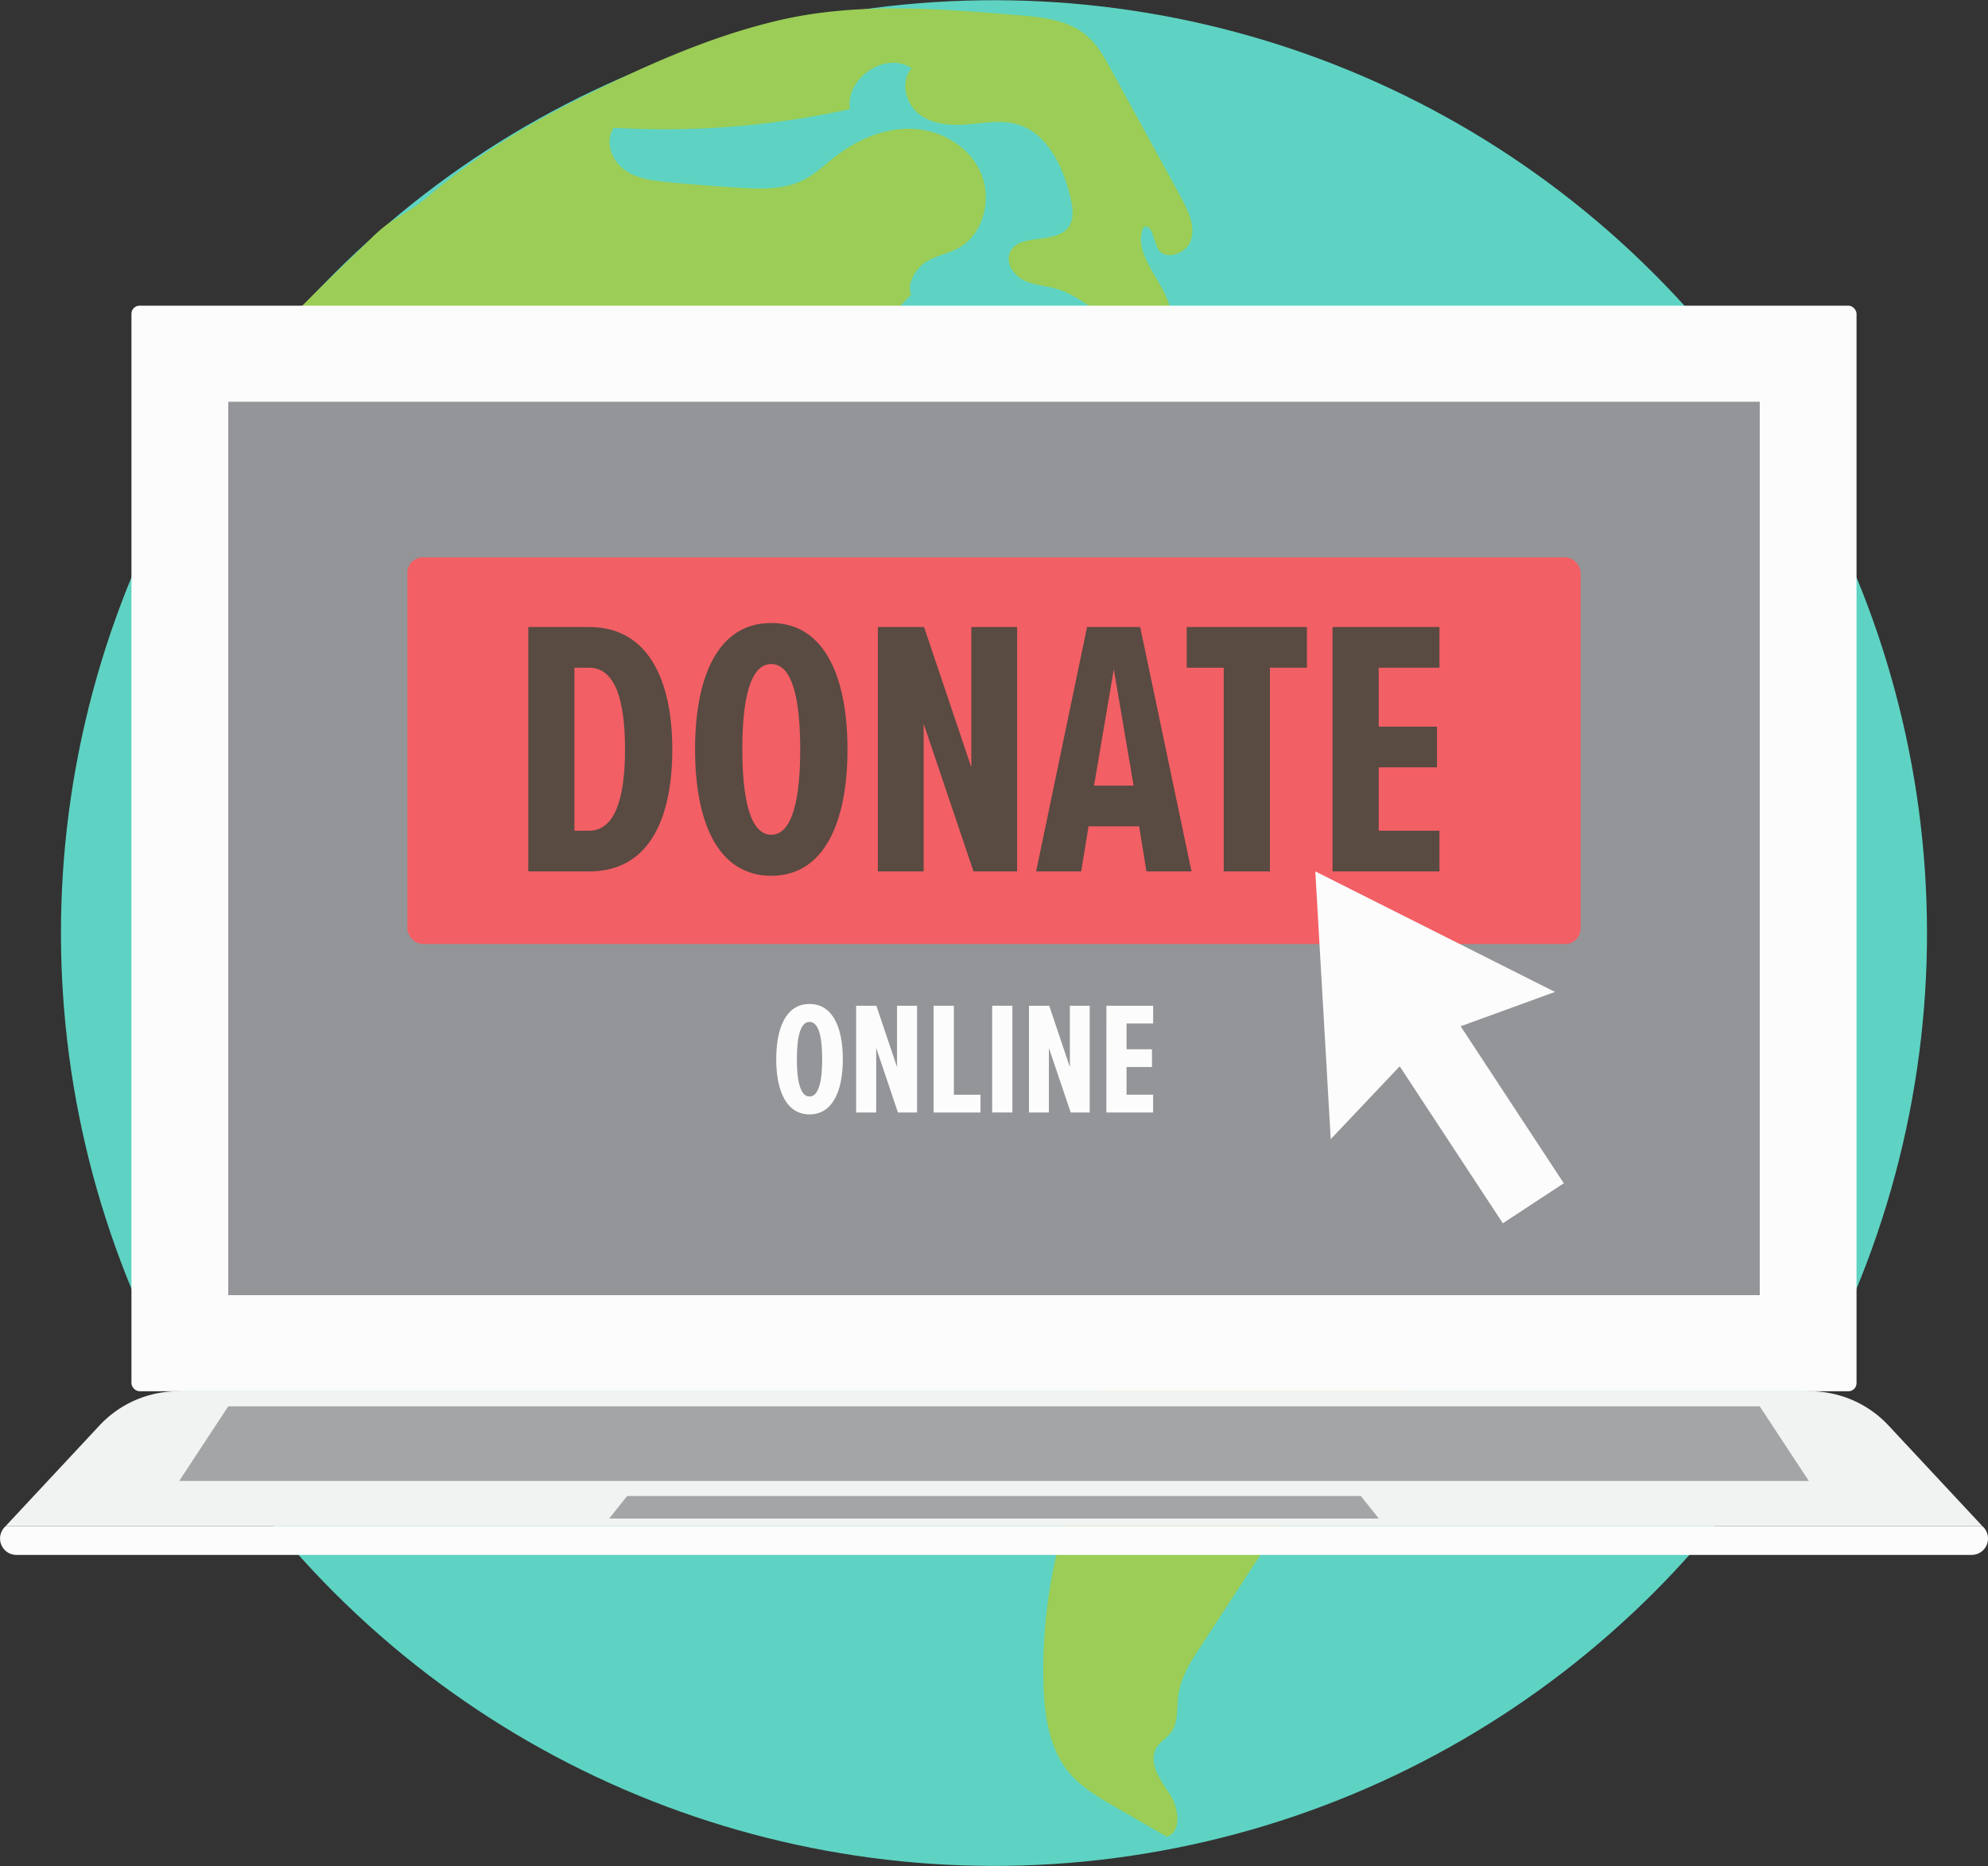 <svg xmlns="http://www.w3.org/2000/svg" width="1080" height="1013.99" viewBox="0 0 1080 1013.99"><rect x="0" y="0" width="1080" height="1013.99" fill="#333333" stroke="none"/><g id="Слой_2" data-name="Слой 2"><g id="donation02_107659250"><g id="donation02_107659250-2" data-name="donation02_107659250"><circle cx="540" cy="506.99" r="506.86" transform="translate(-200.34 530.33) rotate(-45)" fill="#5ed3c3"/><path d="M135 202.05c28.78-2.52 104.83-1.06 122.82 22.2C271.51 242 270.51 267 277.08 288.64c3.3 10.85 8.59 21 11.87 31.83 5.88 19.45 5.14 40.52 11 60 4.65 15.32 13.23 29 21.7 42.48L357 479c4.66 7.4 11.23 15.77 19.72 14.56a59.51 59.51.0 0 0-8.81-36.49c7.68-5.14 18.12 1.76 22.15 10.24s4.58 18.41 9 26.69 15.7 14.22 22.64 8.07c13.58 27.34 52.2 27.55 74.52 47.9 20.12 18.34 28.29 53.64 54.85 57.82-10.09 24.48-20 53.62-6.55 76.35 12.41 21 41.38 29.26 48.92 52.59 9.77 30.21-8 65.75-16.56 96.35a277.13 277.13.0 0 0-10 81.67c.47 16.78 2.86 34.54 13.2 47.52 6.82 8.55 16.42 14.16 25.79 19.57l28 16.16c8.49-2.8 6.45-16 1.39-23.54s-11.66-17-7-24.83c2-3.31 5.65-5.21 7.94-8.3 4.06-5.48 3-13.14 3.91-20 1.27-9.9 6.83-18.59 12.25-26.88L705.53 813c5.29-8.1 10.64-16.27 17.6-22.89 14.49-13.79 35.89-20.9 44.56-39.15 6.27-13.2 4.19-29.3 10.25-42.59 5.26-11.54 15.86-19.37 23.69-29.23s12.68-24.93 5-34.95c-9.64-12.63-29.39-6.82-44-12.49-14.41-5.6-21.84-21.49-31.47-33.87-19-24.41-49.48-37-79.7-40.05s-60.58 2.32-90.41 8.14c-11 2.14-27.3-.08-26.56-11.57.21-3.25 2-6.39 1.43-9.59-1.17-6.15-9.91-7.46-12.43-13.16-1.75-4 .11-8.55.15-12.9.1-10.72-11.29-18.33-21.7-18.32s-20 5.25-29.62 9.44c-2.22 1-4.6 1.91-7 1.53-4.46-.7-7.06-5.58-8.14-10.09-3.61-15.07 3-32.15 15.77-40.47s30.58-7.25 42.29 2.53c7.42 6.2 12.43 15.38 20.76 20.2s22.24 1.24 22.16-8.6c-.05-6.64-6.31-11.22-9.23-17.14-5.3-10.74 1.07-23.42 7.27-33.63q4.5-7.38 9-14.78c12.69-20.89 25.61-42.06 43.21-58.75 2.81-2.67 7-5.31 10.13-3a12 12 0 0 1 2.42 3c5 7.12 14.94 8.87 23.13 6.45s15-8.12 21.58-13.69c5.15-4.36 10.85-11 7.93-17.16-3.29-6.94-14.91-6.42-17.36-13.72-2.56-7.6 7-12.77 13.23-17.67 16.81-13.3 12.5-40.37 4.49-60.58-3.58-9-7.78-18.19-14.91-24.62s-17.93-9.49-26.32-4.93c-4.21 2.29-8.11 6.43-12.83 5.72-4.92-.74-7.45-6.26-9.75-10.8-6-11.76-16.75-21.79-29.59-22.86s-26.53 9.6-26 22.85c.49 11.28 10.29 20.74 9.78 32-.65 14.38-17.72 27.21-11.3 40l-12.23 2.84c8.16-13.56-6.56-30.16-21.21-35.35s-32.2-6.82-41.44-19.62c-13.12-18.2.57-44.12 16.9-59.33-2.82-5.92 2.76-14.75 8.31-18.06s12.13-4.35 17.74-7.53c13.37-7.56 18-26.87 11.53-41.11S511 70.62 495.73 70s-30.15 5.86-42.3 15.35C448 89.56 443 94.41 437 97.55c-10.66 5.55-23.22 5.17-35.14 4.46q-19.68-1.17-39.31-3.08c-8.3-.81-17-1.88-23.75-7s-10.3-15.6-5.33-22.5A468.07 468.07.0 0 0 461.71 59.28c-2.49-17.06 19.57-31.63 33.59-22.18-6.28 6.74-3.5 18.8 3.62 24.58s16.89 6.64 25.93 6c9.41-.69 19.07-2.75 28.12.0 16.2 4.89 24.71 23.12 28.62 40 1.19 5.14 2 11-.89 15.33-7 10.56-28.5 2.85-32.32 15-1.82 5.82 2.78 11.94 8.18 14.48s11.54 2.75 17.26 4.4c10.58 3 19.17 10.77 28.54 16.68s21.24 10.05 31.18 5.24c11.39-16.28-20.7-37.22-12.29-55.32 4.56-2.14 5.32 6.46 7.5 11.12 3.51 7.51 16 3.59 18.33-4.4s-1.8-16.3-5.78-23.56L603.92 38.35c-3.75-6.86-7.63-13.87-13.49-18.92-10-8.63-23.95-10.08-37-11.16-43.59-3.62-88-7.18-130.6 2.84-36.87 8.67-72 24.37-105.94 41.38-30 15-57.63 31.6-84.43 54.36-12.21 10.37-19.09 10.94-30.5 22.36C181.91 149.31 146.14 180.77 135 202.05z" fill="#9bcd57"/><rect x="71.41" y="166.08" width="937.17" height="589.86" rx="4.4" fill="#fcfcfc"/><path d="M124.01 218.3H956v485.43H124.01z" fill="#939598"/><path d="M1025.92 774.51a58.48 58.48.0 0 0-42.73-18.57H96.81a58.48 58.48.0 0 0-42.73 18.57L3 829.28H1077z" fill="#f1f2f2"/><path d="M1077 829.28H3l-.55.59a8.9 8.9.0 0 0 6.51 15H1071.08a8.9 8.9.0 0 0 6.51-15z" fill="#fcfcfc"/><path d="M982.66 804.7H97.34L124.01 764.14H955.99L982.66 804.7z" fill="#a3a5a6"/><path d="M749.08 825.12H330.92L340.7 812.89H739.3L749.08 825.12z" fill="#a3a5a6"/><rect x="221.32" y="302.81" width="637.37" height="210.13" rx="8.38" fill="#f25f64"/><path d="M287 340.7h33.05c32 0 45.18 28.67 45.18 66.49.0 38.22-12.94 66.28-45 66.28H287zm33.05 110.68c13.33.0 19.5-15.93 19.5-44.19.0-29.27-6.37-44.39-19.5-44.39h-8v88.58z" fill="#594a42"/><path d="M419 338.51c29.07.0 41.41 29.66 41.41 68.68S448.06 475.86 419 475.86c-29.26.0-41.4-29.66-41.4-68.67S389.73 338.51 419 338.51zm0 22.3c-11.74.0-15.72 19.9-15.72 46.38.0 26.07 4 46.38 15.72 46.38s15.73-20.31 15.73-46.38C434.72 380.71 430.74 360.81 419 360.81z" fill="#594a42"/><path d="M501.79 393.25v80.22H476.91V340.7H502l25.68 76.24V340.7h24.88V473.47H528.86z" fill="#594a42"/><path d="M618.83 449H591.36l-4 24.48H562.89L590.56 340.7h28.86l27.87 132.77H622.81zm-24.49-22.1h21.5l-10.75-63.3z" fill="#594a42"/><path d="M664.8 362.8H644.7V340.7H710v22.1h-20.1V473.47H664.8z" fill="#594a42"/><path d="M723.92 340.7H782v22.1H749v32.05h31.65v22.09H749v34.44h33v22.09H723.92z" fill="#594a42"/><path d="M844.75 538.97 714.55 473.47 722.93 618.97 760.41 579.38 816.43 664.68 849.54 642.94 793.52 557.63 844.75 538.97z" fill="#fcfcfc"/><path d="M439.79 545.51c12.7.0 18.09 13 18.09 30s-5.39 30-18.09 30-18.1-13-18.1-30S427 545.51 439.79 545.51zm0 9.74c-5.13.0-6.88 8.7-6.88 20.27.0 11.4 1.75 20.27 6.88 20.27s6.87-8.87 6.87-20.27C446.66 564 444.92 555.25 439.79 555.25z" fill="#fcfcfc"/><path d="M476 569.43v35.06H465.1v-58h11l11.22 33.31V546.47h10.88v58H487.81z" fill="#fcfcfc"/><path d="M507.2 546.47h11v48.36h14.45v9.66H507.2z" fill="#fcfcfc"/><path d="M539 546.47h11v58H539z" fill="#fcfcfc"/><path d="M569.83 569.43v35.06H559v-58h11l11.22 33.31V546.47H592v58H581.67z" fill="#fcfcfc"/><path d="M601.06 546.47h25.4v9.65H612v14h13.83v9.65H612v15.05h14.44v9.66h-25.4z" fill="#fcfcfc"/></g></g></g></svg>